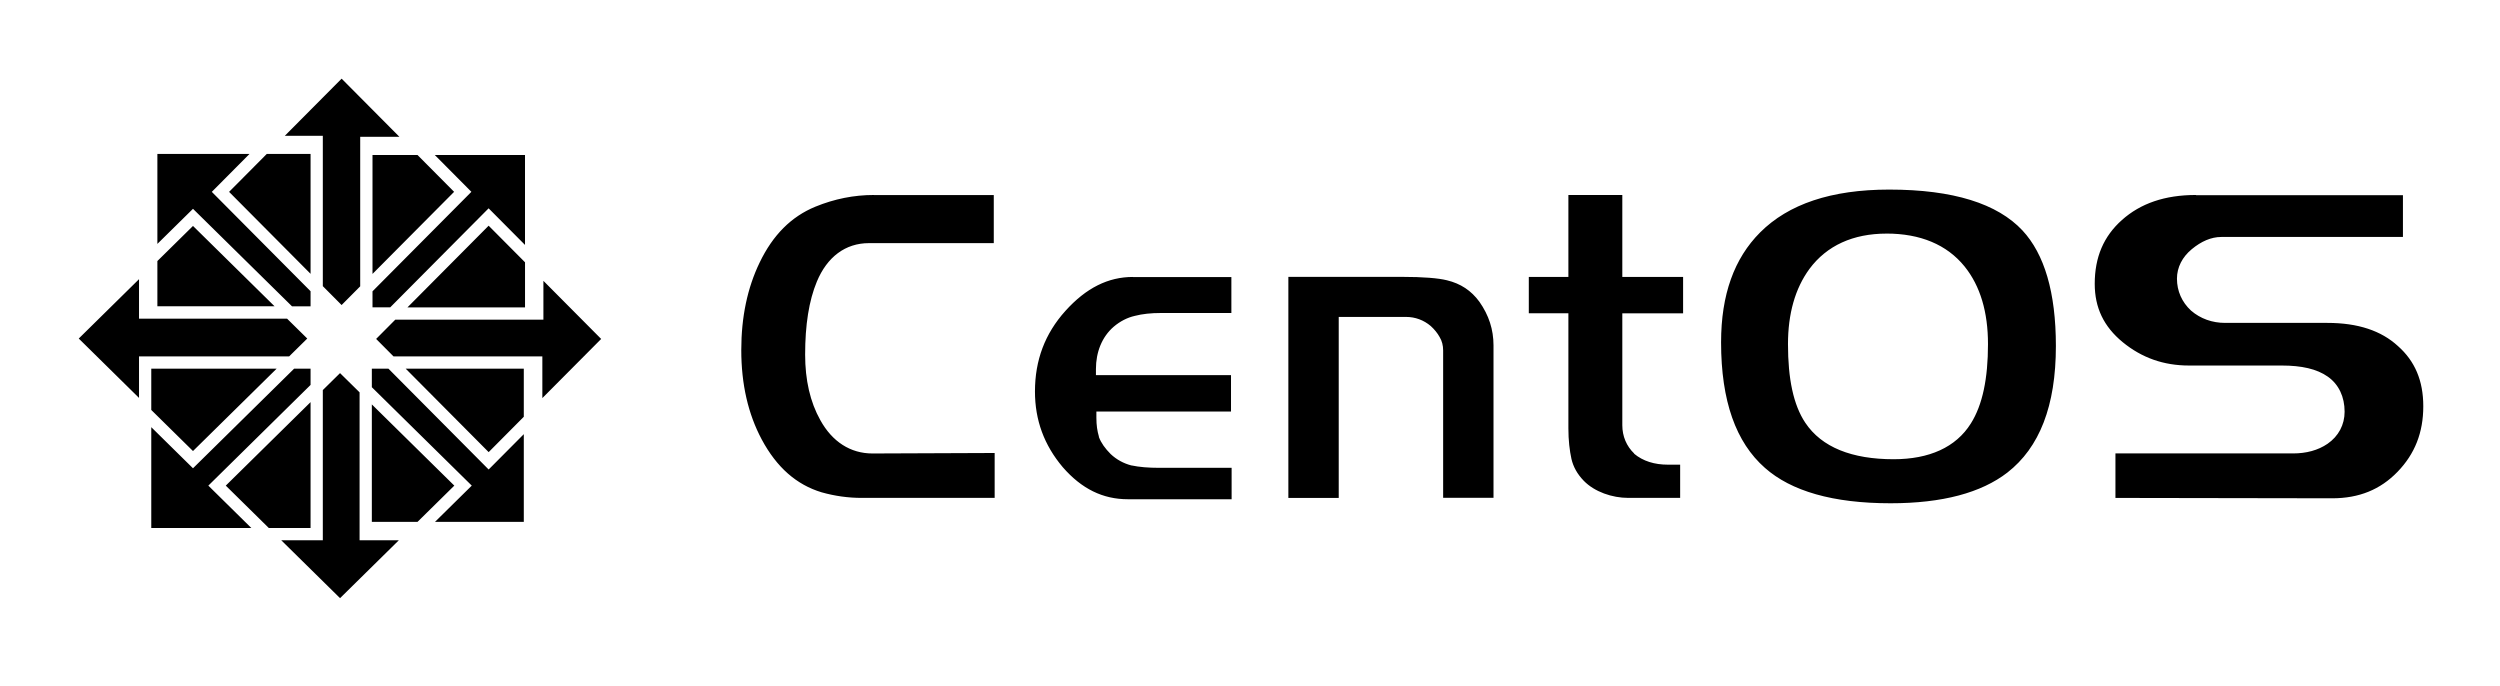 <svg
   xmlns="http://www.w3.org/2000/svg"
   viewBox="0 0 204 56"
     height="56"
   width="204">
  <path    d="m 27.875,6.42 -4.637,4.664 3.104,0 0,0.475 0,11.791 0,0 1.533,1.541 1.518,-1.528 0,-11.699 0,-0.5 3.199,0 -4.717,-4.746 z m -15.033,6.139 0,7.343 2.906,-2.863 8.08,7.957 1.514,0 0,-1.232 -8.059,-8.108 3.078,-3.097 -7.519,0 z m 8.929,0 -3.078,3.097 6.649,6.688 0,-9.785 -3.569,0 0,0 z m 8.625,0.09 0,9.703 6.659,-6.699 -2.985,-3.004 0,0 -3.672,0 z m 5.084,0 2.985,3.004 -8.069,8.119 0,1.309 1.444,0 0,0 8.031,-8.082 2.969,2.986 0,-7.336 -7.362,0 z m 118.68,2.821 c -4.74,0 -8.22,1.185 -10.53,3.492 -2.12,2.123 -3.19,5.077 -3.19,8.976 0,4.789 1.21,8.159 3.58,10.243 2.14,1.893 5.54,2.886 10.25,2.886 4.24,0 7.4,-0.859 9.53,-2.504 2.62,-2.04 3.96,-5.427 3.96,-10.33 0,-4.385 -0.94,-7.506 -2.73,-9.431 -2.04,-2.179 -5.63,-3.332 -10.87,-3.332 z m -82.855,0.441 c -1.625,0 -3.212,0.317 -4.772,0.955 -1.961,0.808 -3.466,2.303 -4.551,4.567 -0.991,2.054 -1.494,4.425 -1.494,7.13 0,2.799 0.561,5.221 1.668,7.295 1.226,2.288 2.837,3.692 4.883,4.313 1.081,0.305 2.171,0.457 3.274,0.457 l 10.851,0 0,-3.664 -9.969,0.04 0,0 c -1.806,0 -3.288,-0.967 -4.255,-2.717 -0.834,-1.485 -1.241,-3.278 -1.241,-5.351 0,-2.418 0.309,-4.402 0.957,-5.959 0.834,-2.007 2.327,-3.137 4.246,-3.137 l 10.19,0 0,-3.924 -9.785,0 z m 56.675,0 0,6.686 -3.23,0 0,2.968 3.23,0 0,9.391 c 0,0.976 0.1,1.808 0.25,2.494 0.15,0.641 0.47,1.229 1.01,1.787 0.88,0.901 2.32,1.391 3.62,1.391 l 4.24,0 0,-2.711 -1,0 c -1.09,0 -2.03,-0.288 -2.75,-0.889 l 0,-0.01 0,-0.01 c -0.63,-0.602 -0.97,-1.411 -0.97,-2.309 l 0,-9.133 4.96,0 0,-2.968 -4.96,0 0,-6.686 -4.38,0 z m 51.2,0 c -2.53,0 -4.51,0.686 -6.03,2.041 l 0,0 c -1.49,1.331 -2.22,3.024 -2.22,5.211 0,1.95 0.74,3.489 2.28,4.756 1.56,1.278 3.34,1.908 5.41,1.908 l 7.57,0 c 1.61,0 2.86,0.273 3.76,0.908 0.9,0.636 1.37,1.652 1.37,2.86 0,1.071 -0.5,2.002 -1.39,2.617 l 0,0 0,0 C 189.15,36.746 188.19,37 187.11,37 l -14.49,0 0,3.631 17.69,0.03 c 2.19,0 3.93,-0.712 5.33,-2.162 1.41,-1.456 2.1,-3.203 2.1,-5.346 0,-2.091 -0.68,-3.685 -2.07,-4.916 l 0,0 0,0 c -1.36,-1.248 -3.25,-1.888 -5.76,-1.888 l -8.34,0 c -1.05,0 -2.01,-0.34 -2.78,-1.002 l 0,0 0,0 c -0.75,-0.693 -1.15,-1.601 -1.15,-2.607 0,-0.93 0.44,-1.771 1.21,-2.407 0.77,-0.637 1.58,-0.996 2.41,-0.996 l 14.82,0 0,-3.408 -16.87,0 z m -139.307,2.506 -6.623,6.664 9.592,0 0,-3.678 -2.969,-2.986 z m -24.125,0.02 -2.906,2.864 0,3.689 9.56,0 -6.654,-6.553 z M 153.94,19.06 c 2.75,0 4.92,0.894 6.37,2.684 1.29,1.601 1.91,3.736 1.91,6.338 0,2.796 -0.44,4.955 -1.4,6.476 -1.22,1.946 -3.4,2.915 -6.3,2.915 -3.4,0 -5.87,-0.969 -7.21,-2.979 -0.97,-1.456 -1.41,-3.591 -1.41,-6.412 0,-2.477 0.58,-4.54 1.75,-6.137 l 0,0 c 1.42,-1.913 3.57,-2.883 6.29,-2.883 z M 92.439,22.6 c -2.003,0 -3.81,0.889 -5.505,2.773 -1.663,1.85 -2.481,4.011 -2.481,6.572 0,2.341 0.747,4.374 2.27,6.178 l 0,0 c 1.542,1.774 3.277,2.615 5.312,2.615 l 8.465,0 0,-2.564 -5.93,0 c -0.857,0 -1.598,-0.06 -2.232,-0.194 l -0.01,0 -0.01,0 C 91.679,37.813 91.107,37.5 90.631,37.052 l 0,0 0,0 C 90.18,36.601 89.851,36.144 89.67,35.661 l 0,-0.02 0,-0.02 c -0.133,-0.455 -0.205,-0.916 -0.205,-1.539 l 0,-0.5 10.985,0 0,-2.969 -11.022,0 0,-0.5 c 0,-1.363 0.479,-2.621 1.461,-3.462 l 0,0 0,0 c 0.517,-0.435 1.093,-0.734 1.711,-0.875 0.617,-0.161 1.326,-0.235 2.137,-0.235 l 5.743,0 0,-2.931 -8.021,0 z m 12.691,0 0,18.031 4.11,0 0,-14.77 5.5,0 c 0.74,0 1.44,0.259 2.01,0.744 l 0,0 0,0 c 0.3,0.273 0.54,0.569 0.72,0.891 0.2,0.325 0.29,0.703 0.29,1.096 l 0,12.027 4.11,0 0,-12.432 c 0,-1.294 -0.38,-2.465 -1.15,-3.562 0,0 0,0 0,0 -0.67,-0.915 -1.53,-1.485 -2.65,-1.754 l 0,0 0,0 c -0.7,-0.175 -1.94,-0.279 -3.66,-0.279 l -9.28,0 z m -93.788,0.183 -4.916,4.842 4.918,4.844 0,-2.885 0,-0.5 12.248,0 1.48,-1.459 -1.648,-1.623 0,0 -12.08,0 0,-3.219 z m 33,0.133 0,3.168 -0.5,0 -11.586,0 -1.563,1.572 1.42,1.428 11.629,0 0.514,0 0,3.4 4.799,-4.826 -4.713,-4.742 z m -31.998,7.168 0,3.369 0,0 3.404,3.352 6.828,-6.723 -10.232,0 z m 11.656,0 -8.252,8.127 -3.404,-3.354 0,8.227 8.164,0 -3.508,-3.457 8.342,-8.217 0,-1.326 -1.342,0 z m 6.342,0 0,1.512 7.793,7.675 0.361,0.356 -3,2.957 7.246,0 0,-7.156 -2.513,2.527 0,0 -0.356,0.356 -8.178,-8.229 0,0 -1.351,0 z m 2.763,0 6.77,6.809 2.867,-2.885 0,-3.924 -9.637,0 z m -5.357,0.361 -1.406,1.385 0,12.254 -3.393,0 4.799,4.725 4.799,-4.725 -3.205,0 0,-0.5 0,-11.568 0,0 -1.594,-1.569 z m -2.406,2.369 -6.918,6.813 3.51,3.457 3.408,0 0,-10.27 z m 5,0.186 0,9.584 3.728,0 3.002,-2.957 L 30.342,33 Z" />
</svg>
